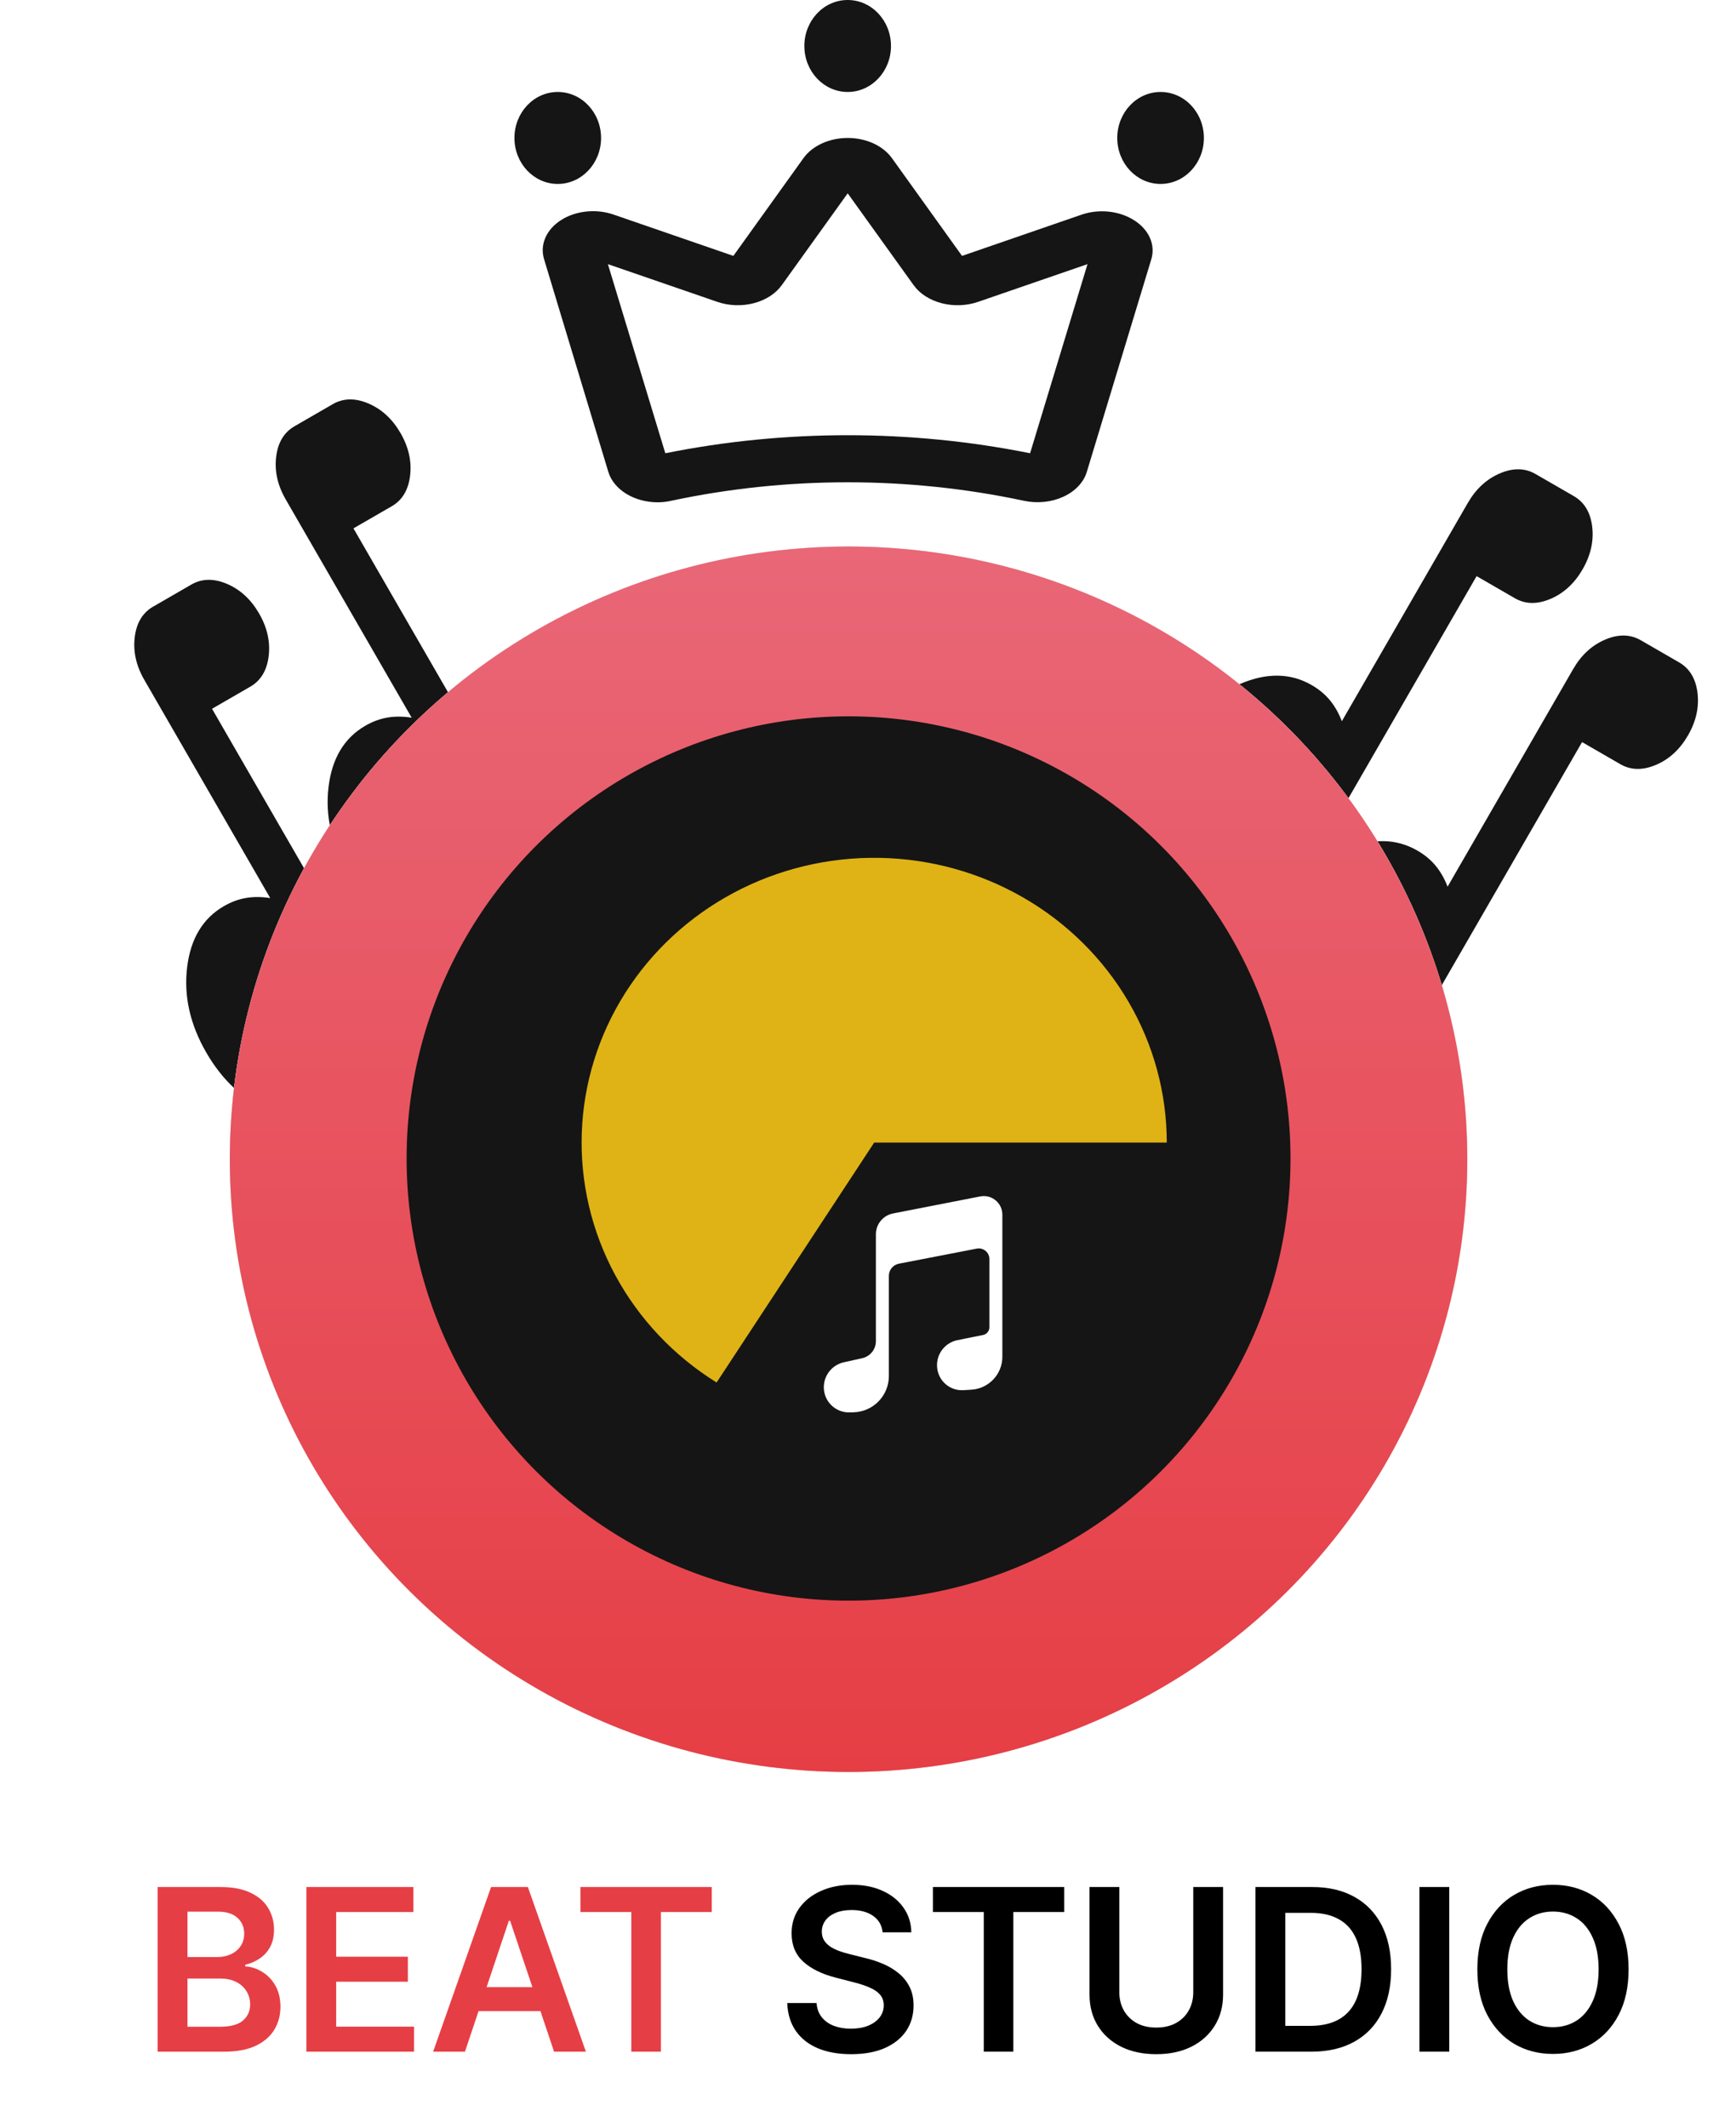 <svg width="982" height="1203" viewBox="0 0 982 1203" fill="none" xmlns="http://www.w3.org/2000/svg">
<path d="M193.301 627.808C181.393 634.683 167.936 634.915 152.928 628.504C137.92 622.094 125.833 610.95 116.667 595.073C107.5 579.195 103.893 563.156 105.845 546.953C107.797 530.751 114.727 519.213 126.635 512.338C130.784 509.942 134.997 508.388 139.273 507.677C143.561 506.972 148.093 507.005 152.869 507.776L81.619 384.368C77.035 376.429 75.232 368.406 76.209 360.298C77.184 352.203 80.649 346.438 86.603 343L108.253 330.5C114.207 327.062 120.936 326.943 128.441 330.141C135.944 333.354 141.987 338.929 146.57 346.868C151.154 354.806 152.958 362.822 151.983 370.917C151.006 379.025 147.54 384.798 141.587 388.235L119.936 400.735L203.269 545.073C212.436 560.95 216.043 576.989 214.091 593.192C212.139 609.394 205.209 620.933 193.301 627.808Z" fill="#151515"/>
<path d="M273.301 525.808C261.393 532.683 247.936 532.915 232.928 526.504C217.92 520.094 205.833 508.95 196.667 493.073C187.5 477.195 183.893 461.156 185.845 444.953C187.797 428.751 194.727 417.213 206.635 410.338C210.784 407.942 214.997 406.388 219.273 405.677C223.561 404.972 228.093 405.005 232.869 405.776L161.619 282.368C157.035 274.429 155.232 266.406 156.209 258.298C157.184 250.203 160.649 244.438 166.603 241L188.253 228.5C194.207 225.062 200.936 224.943 208.441 228.141C215.944 231.354 221.987 236.929 226.57 244.868C231.154 252.806 232.958 260.822 231.983 268.917C231.006 277.025 227.54 282.798 221.587 286.235L199.936 298.735L283.269 443.073C292.436 458.95 296.043 474.989 294.091 491.192C292.139 507.394 285.209 518.933 273.301 525.808Z" fill="#151515"/>
<path d="M735.301 596.041C723.393 589.166 716.454 577.644 714.483 561.475C712.511 545.306 716.095 529.306 725.235 513.476C734.375 497.646 746.439 486.542 761.427 480.165C776.415 473.788 789.863 474.037 801.771 480.912C805.921 483.307 809.374 486.177 812.129 489.521C814.887 492.878 817.128 496.813 818.852 501.327L889.892 378.282C894.462 370.367 900.497 364.814 907.997 361.623C915.485 358.437 922.206 358.562 928.16 362L949.81 374.5C955.764 377.937 959.237 383.697 960.229 391.779C961.209 399.866 959.413 407.867 954.844 415.782C950.274 423.697 944.245 429.248 936.757 432.434C929.257 435.625 922.529 435.502 916.576 432.065L894.925 419.565L811.838 563.476C802.698 579.306 790.634 590.41 775.646 596.788C760.657 603.165 747.209 602.916 735.301 596.041Z" fill="#151515"/>
<path d="M675.301 502.808C663.393 495.933 656.463 484.394 654.511 468.192C652.559 451.989 656.167 435.95 665.333 420.073C674.5 404.195 686.587 393.052 701.595 386.641C716.602 380.23 730.06 380.463 741.968 387.338C746.118 389.733 749.569 392.605 752.323 395.952C755.078 399.314 757.315 403.255 759.035 407.776L830.285 284.368C834.869 276.429 840.915 270.856 848.426 267.648C855.923 264.445 862.649 264.562 868.603 268L890.253 280.5C896.207 283.937 899.675 289.705 900.658 297.804C901.627 305.908 899.82 313.929 895.237 321.868C890.654 329.806 884.613 335.377 877.116 338.579C869.606 341.787 862.874 341.673 856.92 338.235L835.269 325.735L751.936 470.073C742.769 485.95 730.682 497.094 715.674 503.504C700.667 509.915 687.209 509.683 675.301 502.808Z" fill="#151515"/>
<ellipse cx="480" cy="655.429" rx="350" ry="346.429" fill="#D9D9D9"/>
<ellipse cx="480" cy="655.429" rx="350" ry="346.429" fill="#D9D9D9"/>
<ellipse cx="480" cy="655.429" rx="350" ry="346.429" fill="url(#paint0_linear_103_6)"/>
<circle cx="480" cy="655" r="250" fill="#151515"/>
<path d="M641.64 124.606C637.545 121.951 632.57 120.241 627.282 119.672C621.994 119.104 616.606 119.699 611.733 121.39L544.194 144.683L504.557 89.444C502.082 85.977 498.454 83.087 494.05 81.074C489.647 79.061 484.628 78 479.516 78C474.404 78 469.385 79.061 464.981 81.074C460.577 83.087 456.949 85.977 454.474 89.444L414.838 144.683L347.298 121.39C342.437 119.67 337.049 119.045 331.752 119.587C326.454 120.129 321.46 121.815 317.34 124.453C313.22 127.091 310.141 130.574 308.455 134.505C306.769 138.435 306.543 142.654 307.804 146.68L344.15 266.918C345.663 271.796 349.255 276.136 354.345 279.236C359.434 282.336 365.724 284.014 372.196 284C374.766 283.985 377.319 283.686 379.78 283.113C445.012 269.208 513.876 269.208 579.108 283.113C582.821 283.927 586.707 284.151 590.534 283.772C594.361 283.392 598.049 282.417 601.378 280.904C604.706 279.391 607.605 277.372 609.901 274.969C612.197 272.566 613.842 269.827 614.738 266.918L651.227 146.68C652.46 142.674 652.214 138.48 650.519 134.577C648.824 130.674 645.747 127.219 641.64 124.606ZM582.686 256.27C515.026 242.662 444.006 242.662 376.346 256.27L343.864 149.342L405.68 170.639C412.214 172.911 419.614 173.191 426.403 171.423C433.192 169.655 438.872 165.969 442.312 161.099L479.516 109.299L516.72 161.099C520.159 165.969 525.84 169.655 532.629 171.423C539.418 173.191 546.817 172.911 553.352 170.639L615.168 149.342L582.686 256.27Z" fill="#151515"/>
<g filter="url(#filter0_i_103_6)">
<path d="M559.663 745.436V706.847C559.663 703.076 556.226 700.24 552.523 700.956L508.471 709.477C505.178 710.114 502.8 712.996 502.8 716.35V772.991C502.8 784.082 493.986 793.164 482.9 793.495L480.655 793.562C472.633 793.802 466 787.364 466 779.339C466 772.574 470.692 766.715 477.293 765.236L487.763 762.891C492.264 761.883 495.463 757.888 495.463 753.275V692.852C495.463 687.111 499.529 682.174 505.163 681.074L554.488 671.443C560.972 670.177 567 675.142 567 681.748V762.101C567 771.959 559.329 780.114 549.49 780.717L544.987 780.993C537.298 781.465 530.657 775.668 530.085 767.986C529.497 760.709 534.445 754.143 541.602 752.702L556.102 749.785C558.173 749.368 559.663 747.549 559.663 745.436Z" fill="white"/>
</g>
<path d="M660 646C660 618.047 652.519 590.576 638.292 566.289C624.066 542.003 603.585 521.738 578.864 507.489C554.144 493.239 526.035 485.497 497.305 485.023C468.575 484.549 440.213 491.36 415.01 504.786C389.807 518.212 368.632 537.79 353.568 561.593C338.503 585.397 330.069 612.606 329.095 640.543C328.121 668.48 334.641 696.182 348.013 720.924C361.385 745.665 381.148 766.594 405.358 781.65L494.5 646H660Z" fill="#DFB316"/>
<path d="M89.182 1160V1066.91H124.818C131.545 1066.91 137.136 1067.97 141.591 1070.09C146.076 1072.18 149.424 1075.05 151.636 1078.68C153.879 1082.32 155 1086.44 155 1091.05C155 1094.83 154.273 1098.08 152.818 1100.77C151.364 1103.44 149.409 1105.61 146.955 1107.27C144.5 1108.94 141.758 1110.14 138.727 1110.86V1111.77C142.03 1111.95 145.197 1112.97 148.227 1114.82C151.288 1116.64 153.788 1119.21 155.727 1122.55C157.667 1125.88 158.636 1129.91 158.636 1134.64C158.636 1139.45 157.47 1143.79 155.136 1147.64C152.803 1151.45 149.288 1154.47 144.591 1156.68C139.894 1158.89 133.985 1160 126.864 1160H89.182ZM106.045 1145.91H124.182C130.303 1145.91 134.712 1144.74 137.409 1142.41C140.136 1140.05 141.5 1137.02 141.5 1133.32C141.5 1130.56 140.818 1128.08 139.455 1125.86C138.091 1123.62 136.152 1121.86 133.636 1120.59C131.121 1119.29 128.121 1118.64 124.636 1118.64H106.045V1145.91ZM106.045 1106.5H122.727C125.636 1106.5 128.258 1105.97 130.591 1104.91C132.924 1103.82 134.758 1102.29 136.091 1100.32C137.455 1098.32 138.136 1095.95 138.136 1093.23C138.136 1089.62 136.864 1086.65 134.318 1084.32C131.803 1081.98 128.061 1080.82 123.091 1080.82H106.045V1106.5ZM173.307 1160V1066.91H233.852V1081.05H190.17V1106.32H230.716V1120.45H190.17V1145.86H234.216V1160H173.307ZM263.011 1160H245.011L277.784 1066.91H298.602L331.42 1160H313.42L288.557 1086H287.83L263.011 1160ZM263.602 1123.5H312.693V1137.05H263.602V1123.5ZM328.341 1081.05V1066.91H402.614V1081.05H373.841V1160H357.114V1081.05H328.341Z" fill="#E63E45"/>
<path d="M499.273 1092.5C498.848 1088.53 497.061 1085.44 493.909 1083.23C490.788 1081.02 486.727 1079.91 481.727 1079.91C478.212 1079.91 475.197 1080.44 472.682 1081.5C470.167 1082.56 468.242 1084 466.909 1085.82C465.576 1087.64 464.894 1089.71 464.864 1092.05C464.864 1093.98 465.303 1095.67 466.182 1097.09C467.091 1098.52 468.318 1099.73 469.864 1100.73C471.409 1101.7 473.121 1102.52 475 1103.18C476.879 1103.85 478.773 1104.41 480.682 1104.86L489.409 1107.05C492.924 1107.86 496.303 1108.97 499.545 1110.36C502.818 1111.76 505.742 1113.52 508.318 1115.64C510.924 1117.76 512.985 1120.32 514.5 1123.32C516.015 1126.32 516.773 1129.83 516.773 1133.86C516.773 1139.32 515.379 1144.12 512.591 1148.27C509.803 1152.39 505.773 1155.62 500.5 1157.95C495.258 1160.26 488.909 1161.41 481.455 1161.41C474.212 1161.41 467.924 1160.29 462.591 1158.05C457.288 1155.8 453.136 1152.53 450.136 1148.23C447.167 1143.92 445.561 1138.68 445.318 1132.5H461.909C462.152 1135.74 463.152 1138.44 464.909 1140.59C466.667 1142.74 468.955 1144.35 471.773 1145.41C474.621 1146.47 477.803 1147 481.318 1147C484.985 1147 488.197 1146.45 490.955 1145.36C493.742 1144.24 495.924 1142.7 497.5 1140.73C499.076 1138.73 499.879 1136.39 499.909 1133.73C499.879 1131.3 499.167 1129.3 497.773 1127.73C496.379 1126.12 494.424 1124.79 491.909 1123.73C489.424 1122.64 486.515 1121.67 483.182 1120.82L472.591 1118.09C464.924 1116.12 458.864 1113.14 454.409 1109.14C449.985 1105.11 447.773 1099.76 447.773 1093.09C447.773 1087.61 449.258 1082.8 452.227 1078.68C455.227 1074.56 459.303 1071.36 464.455 1069.09C469.606 1066.79 475.439 1065.64 481.955 1065.64C488.561 1065.64 494.348 1066.79 499.318 1069.09C504.318 1071.36 508.242 1074.53 511.091 1078.59C513.939 1082.62 515.409 1087.26 515.5 1092.5H499.273ZM527.716 1081.05V1066.91H601.989V1081.05H573.216V1160H556.489V1081.05H527.716ZM674.989 1066.91H691.852V1127.73C691.852 1134.39 690.277 1140.26 687.125 1145.32C684.004 1150.38 679.61 1154.33 673.943 1157.18C668.277 1160 661.655 1161.41 654.08 1161.41C646.473 1161.41 639.837 1160 634.17 1157.18C628.504 1154.33 624.11 1150.38 620.989 1145.32C617.867 1140.26 616.307 1134.39 616.307 1127.73V1066.91H633.17V1126.32C633.17 1130.2 634.019 1133.65 635.716 1136.68C637.443 1139.71 639.867 1142.09 642.989 1143.82C646.11 1145.52 649.807 1146.36 654.08 1146.36C658.352 1146.36 662.049 1145.52 665.17 1143.82C668.322 1142.09 670.746 1139.71 672.443 1136.68C674.14 1133.65 674.989 1130.2 674.989 1126.32V1066.91ZM741.727 1160H710.182V1066.91H742.364C751.606 1066.91 759.545 1068.77 766.182 1072.5C772.848 1076.2 777.97 1081.52 781.545 1088.45C785.121 1095.39 786.909 1103.7 786.909 1113.36C786.909 1123.06 785.106 1131.39 781.5 1138.36C777.924 1145.33 772.758 1150.68 766 1154.41C759.273 1158.14 751.182 1160 741.727 1160ZM727.045 1145.41H740.909C747.394 1145.41 752.803 1144.23 757.136 1141.86C761.47 1139.47 764.727 1135.91 766.909 1131.18C769.091 1126.42 770.182 1120.48 770.182 1113.36C770.182 1106.24 769.091 1100.33 766.909 1095.64C764.727 1090.91 761.5 1087.38 757.227 1085.05C752.985 1082.68 747.712 1081.5 741.409 1081.5H727.045V1145.41ZM819.795 1066.91V1160H802.932V1066.91H819.795ZM921.239 1113.45C921.239 1123.48 919.36 1132.08 915.602 1139.23C911.875 1146.35 906.784 1151.8 900.33 1155.59C893.905 1159.38 886.617 1161.27 878.466 1161.27C870.314 1161.27 863.011 1159.38 856.557 1155.59C850.133 1151.77 845.042 1146.3 841.284 1139.18C837.557 1132.03 835.693 1123.45 835.693 1113.45C835.693 1103.42 837.557 1094.85 841.284 1087.73C845.042 1080.58 850.133 1075.11 856.557 1071.32C863.011 1067.53 870.314 1065.64 878.466 1065.64C886.617 1065.64 893.905 1067.53 900.33 1071.32C906.784 1075.11 911.875 1080.58 915.602 1087.73C919.36 1094.85 921.239 1103.42 921.239 1113.45ZM904.284 1113.45C904.284 1106.39 903.178 1100.44 900.966 1095.59C898.784 1090.71 895.754 1087.03 891.875 1084.55C887.996 1082.03 883.527 1080.77 878.466 1080.77C873.405 1080.77 868.936 1082.03 865.057 1084.55C861.178 1087.03 858.133 1090.71 855.92 1095.59C853.739 1100.44 852.648 1106.39 852.648 1113.45C852.648 1120.52 853.739 1126.48 855.92 1131.36C858.133 1136.21 861.178 1139.89 865.057 1142.41C868.936 1144.89 873.405 1146.14 878.466 1146.14C883.527 1146.14 887.996 1144.89 891.875 1142.41C895.754 1139.89 898.784 1136.21 900.966 1131.36C903.178 1126.48 904.284 1120.52 904.284 1113.45Z" fill="black"/>
<ellipse cx="315.5" cy="78" rx="24.5" ry="26" fill="#151515"/>
<ellipse cx="656.5" cy="78" rx="24.5" ry="26" fill="#151515"/>
<ellipse cx="479.5" cy="26" rx="24.5" ry="26" fill="#151515"/>
<defs>
<filter id="filter0_i_103_6" x="466" y="671.245" width="101" height="127.323" filterUnits="userSpaceOnUse" color-interpolation-filters="sRGB">
<feFlood flood-opacity="0" result="BackgroundImageFix"/>
<feBlend mode="normal" in="SourceGraphic" in2="BackgroundImageFix" result="shape"/>
<feColorMatrix in="SourceAlpha" type="matrix" values="0 0 0 0 0 0 0 0 0 0 0 0 0 0 0 0 0 0 127 0" result="hardAlpha"/>
<feOffset dy="5"/>
<feGaussianBlur stdDeviation="3.5"/>
<feComposite in2="hardAlpha" operator="arithmetic" k2="-1" k3="1"/>
<feColorMatrix type="matrix" values="0 0 0 0 0.631 0 0 0 0 0.298 0 0 0 0 0.29 0 0 0 1 0"/>
<feBlend mode="normal" in2="shape" result="effect1_innerShadow_103_6"/>
</filter>
<linearGradient id="paint0_linear_103_6" x1="480" y1="309" x2="480" y2="1001.86" gradientUnits="userSpaceOnUse">
<stop stop-color="#E96777"/>
<stop offset="1" stop-color="#E63E45"/>
</linearGradient>
</defs>
</svg>
